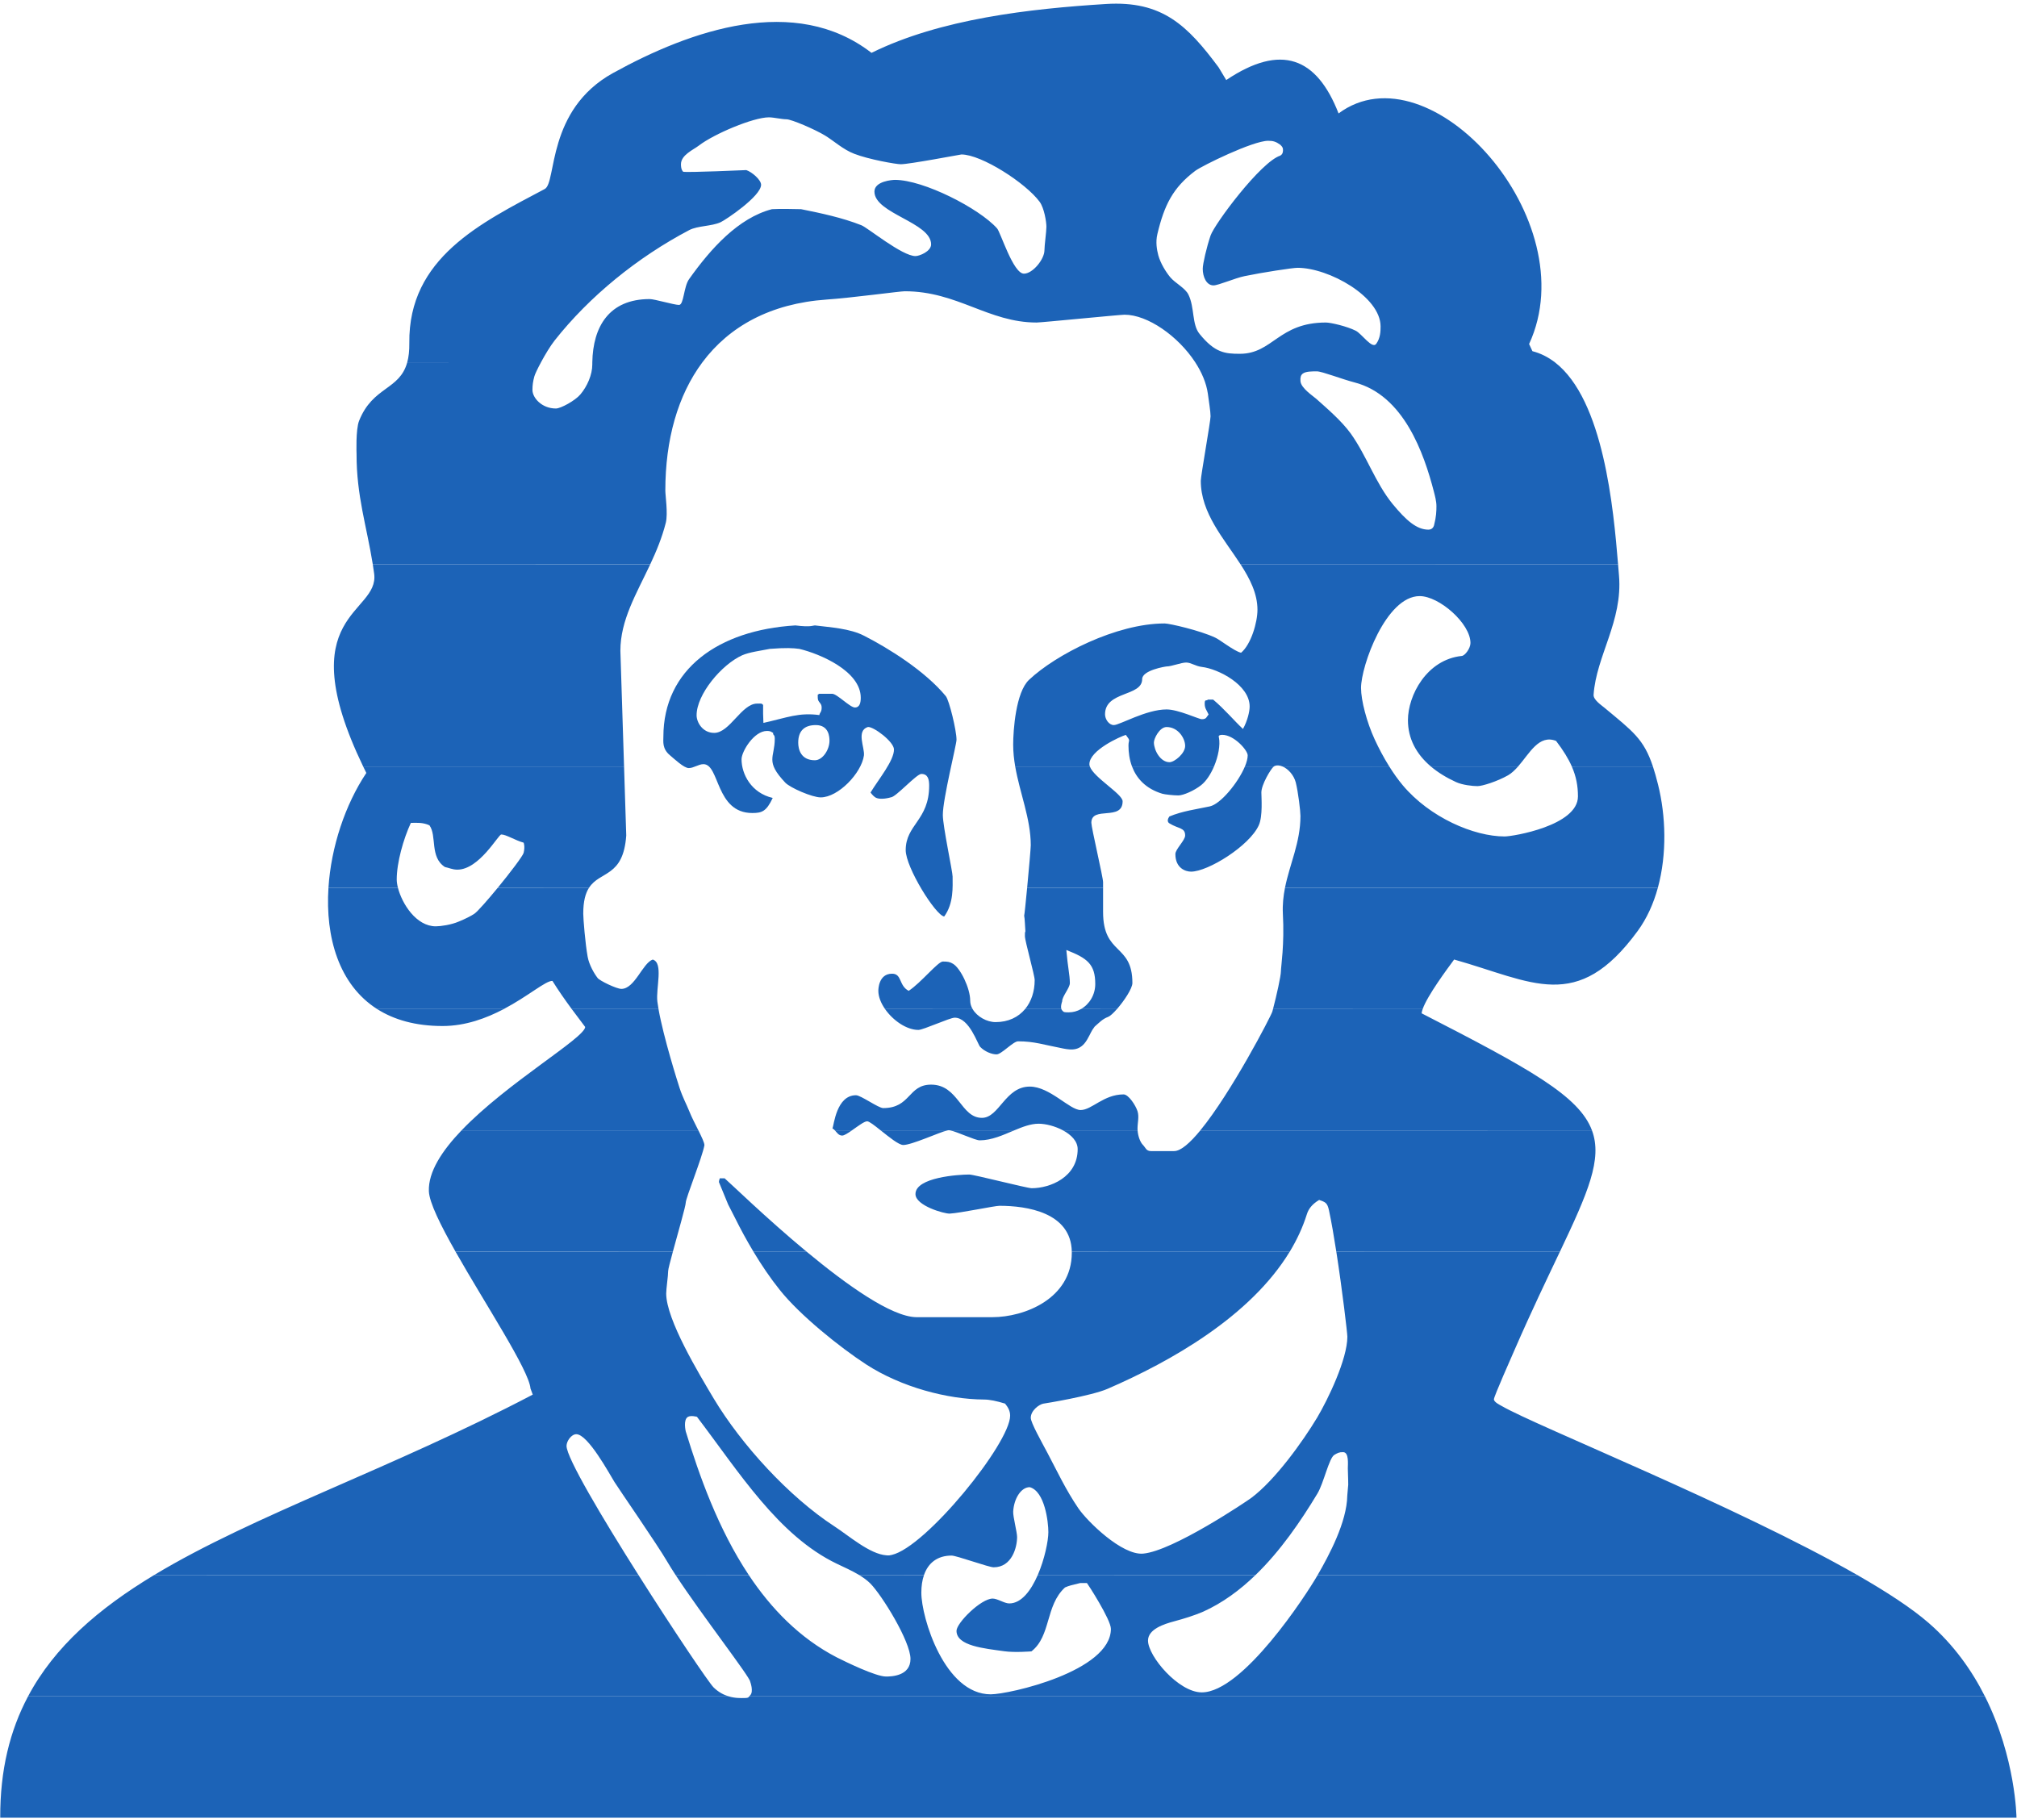 <?xml version="1.0" encoding="UTF-8" standalone="no"?>
<!-- Created with Inkscape (http://www.inkscape.org/) -->

<svg
   xmlns:dc="http://purl.org/dc/elements/1.1/"
   xmlns:cc="http://creativecommons.org/ns#"
   xmlns:rdf="http://www.w3.org/1999/02/22-rdf-syntax-ns#"
   xmlns:svg="http://www.w3.org/2000/svg"
   xmlns="http://www.w3.org/2000/svg"
   xmlns:sodipodi="http://sodipodi.sourceforge.net/DTD/sodipodi-0.dtd"
   xmlns:inkscape="http://www.inkscape.org/namespaces/inkscape"
   version="1.1"
   id="svg2"
   xml:space="preserve"
   width="532"
   height="480"
   viewBox="0 0 532 480"
   sodipodi:docname="goethe_head_blue.svg"
   inkscape:version="0.92.1 r"><defs
     id="defs6" /><sodipodi:namedview
     pagecolor="#ffffff"
     bordercolor="#666666"
     borderopacity="1"
     objecttolerance="10"
     gridtolerance="10"
     guidetolerance="10"
     inkscape:pageopacity="0"
     inkscape:pageshadow="2"
     inkscape:window-width="958"
     inkscape:window-height="1047"
     id="namedview4"
     showgrid="false"
     inkscape:zoom="0.78551432"
     inkscape:cx="178.29619"
     inkscape:cy="361.45477"
     inkscape:window-x="3520"
     inkscape:window-y="16"
     inkscape:window-maximized="0"
     inkscape:current-layer="g10" /><g
     id="g10"
     inkscape:groupmode="layer"
     inkscape:label="ink_ext_XXXXXX"
     transform="matrix(1.333,0,0,-1.333,0,480)"><g
       id="g12"
       transform="scale(0.1)"><path
         d="m 1441.65,244.102 c 13.64,-4.063 25.54,-3.313 31.22,-3.313 7.67,0 8.11,1.164 9.71,3.332 l 2444.96,-0.019 C 3988.81,122.195 3989.97,4.102 3989.97,4.102 L 0.477,4.105 C 0.062,98.16 19.637,176.586 55.504,244.074 l 1386.146,0.028"
         style="fill:#1c63b7;fill-opacity:1;fill-rule:evenodd;stroke:none"
         id="path14"
         inkscape:connector-curvature="0" /><path
         d="m 1263.4,484.102 c 69.03,-109.055 139.14,-213.02 148.52,-222.239 9.74,-9.578 20.17,-14.843 29.73,-17.718 L 55.504,244.102 C 107.828,342.531 194.82,417.703 304.969,484.148 Z m 218.23,0 c 44.05,-66.133 100.46,-124.754 174.03,-162.86 17.4,-8.699 76.77,-37.914 97.55,-37.914 10.64,0 48.34,0.965 48.34,34.801 0,34.801 -56.15,125.586 -79.35,149.266 -6.21,6.214 -13.8,11.695 -22.01,16.671 l 128.09,0.036 c -3.51,-10.075 -5.25,-21.852 -5.25,-34.911 0,-49.304 45.92,-201.082 137.27,-201.082 36.25,0 237.81,45.438 237.81,129.543 0,18.368 -46,89.336 -47.47,90.727 h -13.03 c -15.07,-3.586 -22.61,-5.262 -30.26,-8.754 -39.21,-35.844 -27.4,-95.914 -66.45,-126.492 0,0 -32.76,-2.695 -53.38,0.191 -39.84,5.574 -94.89,10.492 -94.89,40.461 0,15.465 48.33,63.801 71.53,63.801 9.67,0 23.18,-9.617 32.84,-9.617 24.16,0 43.23,25.883 56.38,56.199 l 430.8,-0.066 c -30.74,-29.731 -64.99,-55.051 -103.19,-72.301 -17.88,-7.735 -37.9,-13.914 -57.72,-19.235 -19.81,-5.312 -51.7,-15.398 -51.7,-38.117 0,-30.933 60.42,-102.472 106.34,-102.472 81.21,0 206.61,192.859 228.36,230.566 0.3,0.508 0.6,1.02 0.9,1.539 l 1067.99,0.02 c 58.2,-33.329 107.44,-65.504 140.97,-94.641 50.27,-43.68 86,-94.859 111.41,-145.391 l -2444.96,0.032 c 0.42,0.586 0.92,1.218 1.64,1.921 7.62,7.356 0.16,27.157 0.16,27.157 0.08,8.617 -96.13,132.453 -147.5,210.949 l 144.75,-0.027"
         style="fill:#1c63b7;fill-opacity:1;fill-rule:evenodd;stroke:none"
         id="path16"
         inkscape:connector-curvature="0" /><path
         d="m 1331.41,1124.1 c -5.31,-19.49 -9.34,-35.1 -9.34,-38.39 0,-9.66 -3.87,-34.8 -3.87,-44.47 0,-51.717 65.04,-159.052 94.05,-207.869 54.61,-90.875 148.31,-194.062 239.12,-253.086 28.28,-18.379 69.68,-54.84 102.56,-57.097 4.21,-0.528 7.23,-0.086 10.46,0.765 67.58,15.133 234.36,221.141 234.36,275.61 0,9.664 -4.28,16.66 -10.02,23.832 -16.48,5.082 -30.57,8.07 -42.17,8.07 -72.02,0.484 -162.81,24.34 -232.42,69.289 -52.68,34.32 -131.49,97.711 -171.12,147.496 -18.45,22.93 -36.12,49.06 -52.21,75.84 l 105.14,0.01 c 79.13,-65.65 167.46,-128.78 216.94,-129.674 h 150.79 c 62.84,0 157.09,36.254 157.09,127.614 0,0.68 -0.01,1.37 -0.02,2.05 l 431.23,0.01 c -77.85,-128.366 -235.71,-217.479 -360.44,-271.459 -32.39,-14.016 -123.28,-28.868 -127.14,-29.352 -8.22,-1.449 -24.83,-13.508 -24.83,-28.008 0,-9.672 21.01,-46.828 33.57,-70.511 17.89,-33.836 36,-72.512 60.66,-108.625 17.59,-25.762 86.22,-93.321 128.11,-89.618 58.97,5.215 205.05,103.578 214.09,110.336 47.4,35.481 101.75,111.504 130.26,158.871 21.27,35.77 59.73,115.551 59.73,160.02 0,6.953 -9.93,91.566 -21.86,168.416 l 442.46,-0.07 c -25.21,-53.16 -55.86,-116.64 -89.67,-194.256 -4.99,-11.442 -40.75,-91.989 -40.92,-97.828 -0.17,-5.668 11.77,-11.262 15.45,-13.395 68.67,-39.879 462.87,-196.785 703.71,-334.558 l -1067.99,0.039 c 22.76,39.324 57.86,104.945 58.67,157.222 2.34,31.856 2.34,7.168 1.08,54.035 0.01,7.809 2.56,31.586 -9.1,31.961 -8.05,0.262 -11.28,-1.769 -17.45,-5.316 -10.69,-6.141 -21.15,-55.938 -33.51,-76.465 -33.03,-54.851 -73.32,-113.797 -122.68,-161.48 l -430.8,0.043 c 13.69,31.609 20.99,67.957 20.99,84.964 0,20.301 -7.07,80.684 -36.78,88.938 -17.16,0.113 -31.38,-22.484 -32.82,-48.34 -0.54,-9.648 7.73,-40.598 7.73,-50.269 0,-20.301 -10.15,-59.934 -46.4,-59.934 -9.67,0 -73.47,23.199 -83.14,23.199 -28.21,0 -46.38,-14.578 -54.68,-38.523 l -128.09,-0.035 c -14.16,8.543 -30.19,15.621 -44.26,22.351 -116.01,55.586 -194.09,182.137 -276.86,290.817 0,0 -11.76,3.289 -17.82,-0.106 -9.89,-5.543 -4.37,-28.738 -4.37,-28.738 26.42,-86.383 63.75,-192.59 124.75,-284.262 l -144.75,-0.062 c -6.26,9.593 -11.86,18.488 -16.53,26.418 -20.3,34.804 -96.69,145.05 -104.43,157.617 -9.67,15.465 -52.39,94.691 -75.59,94.691 -9.67,0 -19.34,-13.539 -19.34,-23.207 0,-23.406 70.63,-142.211 142.41,-255.562 l -958.427,0.043 C 502.406,603.25 774.227,694.313 1054.14,841.188 l -4.47,12.093 c -2.99,36.348 -89.721,167.379 -148.295,270.769 l 430.035,0.05"
         style="fill:#1c63b7;fill-opacity:1;fill-rule:evenodd;stroke:none"
         id="path18"
         inkscape:connector-curvature="0" /><path
         d="m 1381.87,1364.1 c 6.52,-13.06 11.94,-24.43 11.94,-29.39 -4.15,-23.69 -36.94,-104.75 -36.94,-113.66 0,-6.37 -15.15,-59.02 -25.46,-96.9 l -430.035,-0.05 c -29.594,52.2 -52,97.39 -52.777,119.74 -1.325,38.12 25.902,79.8 64.695,120.33 z m 303.86,0 c -7.99,-5.56 -15.36,-10.29 -19.32,-10.29 -7.09,0 -10.47,6.01 -14.45,10.33 z m 188.8,0 c -15.55,-3.67 -71.42,-29.39 -87.58,-28.93 -8.83,0.26 -27.97,15.85 -44.43,28.99 z m 132.2,0 c -21.76,-9.19 -44.51,-19.72 -68.31,-19.72 -8.9,0 -45.02,17.03 -58.22,19.73 z m 244.19,0 c 0.76,-10.89 4.92,-23.16 10.59,-28.82 5.32,-5.32 6.2,-12.17 15.87,-12.17 h 45.91 c 13.17,0 31.55,16.28 51.8,40.93 l 774.86,0.06 c 21.22,-56.68 -7.95,-123.33 -63.36,-240.05 l -442.46,0.05 c -4.67,30.09 -9.63,58.92 -14.44,81.48 -3.36,15.77 -7.54,16.61 -19.56,20.85 -13.34,-8.03 -20.9,-17.29 -24.29,-28.41 -8.18,-25.97 -19.7,-50.61 -33.86,-73.96 l -431.23,0.04 c -1.52,77.91 -89.38,90.74 -143.05,90.74 -9.67,0 -77.77,-14.41 -98.6,-15.46 -10.14,-0.52 -67.67,15.46 -67.67,38.66 0,33.35 86.03,38.67 106.34,38.67 9.66,0 114.07,-27.07 123.73,-27.07 36.25,0 90.87,21.75 90.87,77.34 0,15.56 -12.75,28.35 -29.03,37.13 z m -760.11,-240 c -13.42,22.33 -25.74,45.11 -36.51,66.88 -3.71,7.58 -8.69,17.07 -13.6,26.61 l -18.22,44.29 c 0.62,6.24 2.02,5.97 1.59,7.38 h 9.69 c 11.38,-9.65 82.06,-78.7 162.19,-145.17 l -105.14,0.01"
         style="fill:#1c63b7;fill-opacity:1;fill-rule:evenodd;stroke:none"
         id="path20"
         inkscape:connector-curvature="0" /><path
         d="m 996.754,1604.1 c -34.301,-18.02 -75.551,-33.51 -121.086,-33.51 -53.414,0 -96.09,12.35 -129.348,33.51 z m 306.236,0 c 9.97,-56.51 38.31,-145.83 41.59,-155.82 6.35,-19.37 13.6,-32.11 19.4,-46.61 4.48,-11.31 11.68,-25.21 17.89,-37.6 l -468.573,0.03 c 90.193,94.29 242.913,182.25 244.643,204.56 -8.91,11.75 -17.84,23.54 -26.61,35.46 z m 621.52,0 c 8.81,-15.08 28.2,-25.77 45.45,-25.77 25.27,0 45.1,9.84 58.35,25.77 h 71.82 c 0.29,-0.83 0.71,-1.59 1.26,-2.24 3.59,-4.22 3.91,-4.2 13.58,-4.2 8.49,0 16.62,2.3 23.83,6.38 l 71.22,0.06 c -6.86,-7.87 -13.27,-13.78 -17.19,-15.35 -11.6,-4.34 -17.15,-10.98 -26.78,-19.24 -7.95,-10.46 -6.69,-11.72 -15.04,-25.95 -13.26,-22.61 -30.74,-20.67 -46.89,-17.57 -39.33,7.53 -57.3,14.31 -89.69,14.31 -9.66,0 -32.86,-25.84 -42.53,-25.84 -9.67,0 -23.74,5.69 -32.45,14.88 -4.83,4.83 -21.4,57.74 -50.4,57.74 -9.67,0 -62.16,-24.22 -71.82,-24.22 -23.48,0 -50.28,18.74 -65.93,41.18 z m 890.45,0 c -1.11,-3.2 -1.81,-6.01 -2.03,-8.37 213.16,-109.41 311.52,-163.32 337.02,-231.56 l -774.86,-0.07 c 61.51,74.81 140.26,226.99 142.44,234.99 0.44,1.61 0.89,3.27 1.34,4.99 z m -1163,-240 c -1.44,1.61 -2.96,2.95 -4.77,3.71 2.93,6.86 7.87,65.8 46.54,65.8 9.66,0 44.23,-25.42 53.9,-25.42 54.62,0 48.82,46.4 94.73,46.4 54.14,0 58.49,-65.74 100.54,-65.74 34.31,0 45.91,61.87 94.74,61.87 39.63,0 78.78,-46.4 100.53,-46.4 22.23,0 45.44,30.93 85.07,30.93 9.67,0 23.77,-21.36 27.64,-33.45 3.38,-11.11 -0.09,-22.62 -0.09,-34.22 0,-1.15 0.04,-2.32 0.13,-3.51 l -147.58,0.03 c -15.57,8.42 -34.36,13.15 -48.3,13.15 -15.53,0 -31.63,-6.19 -48.31,-13.2 l -126.53,0.05 c -1.14,0.24 -2.11,0.36 -2.87,0.36 -0.68,0 -1.63,-0.14 -2.8,-0.42 l -132.01,0.06 c -12.03,9.66 -22.63,17.94 -26.71,17.94 -5.71,0 -18.54,-9.85 -30.08,-17.91 l -33.77,-0.03"
         style="fill:#1c63b7;fill-opacity:1;fill-rule:evenodd;stroke:none"
         id="path22"
         inkscape:connector-curvature="0" /><path
         d="m 787.398,1844.1 c 8.106,-31.57 36.102,-76.24 74.934,-76.24 9.664,0 30.711,3.05 45.211,9.33 12.082,4.84 24.754,11.27 31.02,15.51 6.308,4.26 26.156,26.85 46.324,51.43 l 180.523,-0.03 c -6.88,-10.81 -11.34,-26.32 -11.34,-51.15 0,-9.68 3.9,-58.84 8.73,-85.43 2.91,-15.95 12.93,-33.2 19.7,-41.9 3.87,-5.32 37.31,-21.55 46.98,-21.55 26.58,0 41.95,50.97 62.05,58.01 21.74,-6.2 5.91,-57.02 9.19,-83.2 0.58,-4.58 1.34,-9.54 2.27,-14.78 h -171.66 c -13.37,18.19 -26.34,36.66 -38.23,55.74 -13.13,0.69 -47.76,-30.09 -96.346,-55.69 L 746.32,1604.1 c -75.797,48.22 -102.707,142.19 -96.414,240.06 z m 1395.242,0 v -47.78 c 0,-86.52 58,-61.87 58,-140.65 0,-10.78 -16.31,-35.33 -30.62,-51.62 l -71.22,0.05 c 16.62,9.31 28.37,28.06 28.37,49.63 0,39.16 -15.69,51.09 -57.23,67.29 3.11,-36.56 6.74,-47.73 6.97,-65.35 0.12,-9.67 -15.48,-26.59 -15.19,-36.26 0,0 -3.65,-9.45 -1.59,-15.3 l -71.82,-0.01 c 12.35,14.85 18.99,34.98 18.99,57.37 0,9.67 -19.33,77.34 -19.33,87 0,9.67 -0.06,5.33 0.96,9.51 -0.97,11.92 -1,23.72 -2.42,30.93 0.58,1.47 3.17,26.61 5.88,55.18 z m 1097.71,0 c -8.53,-31.17 -21.58,-60.45 -39.99,-85.59 -119.91,-163.74 -207.86,-100.07 -363.09,-56.36 -13.91,-18.92 -52.82,-71.11 -62.31,-98.11 l -296.09,0.06 c 7.05,26.71 15.65,65.69 15.65,74.77 0,9.67 7.25,52.3 3.86,114.17 -0.86,18.02 0.98,34.83 4.21,51.05 z m -1529.05,-240 c -8.2,11.7 -13.34,24.47 -13.34,36.1 0,2.42 0.16,33.92 27.23,33.92 19.81,0 12.94,-23.54 32.8,-33.92 24.18,15.79 57.91,58 67.57,58 9.67,0 13.99,-0.68 20.27,-4.55 14.5,-8.7 33.87,-48.13 33.87,-72.78 0,-5.95 1.78,-11.64 4.81,-16.82 l -173.21,0.05"
         style="fill:#1c63b7;fill-opacity:1;fill-rule:evenodd;stroke:none"
         id="path24"
         inkscape:connector-curvature="0" /><path
         d="m 1234.81,2084.1 4.33,-136.44 c -5.87,-83.31 -51.94,-69.61 -73.73,-103.62 l -180.523,0.06 c 24.633,30.05 49.743,63.05 51.243,69.25 3.07,12.68 0,20.04 0,20.04 -16.73,4.55 -34.59,16.22 -44.263,16.22 -5.801,0 -43.504,-69.61 -87.004,-69.61 -9.664,0 -17.043,3.83 -24.422,5.18 -30.601,19.65 -15.574,61.68 -30.691,82.54 -12.66,6.01 -26.09,5.08 -36.805,4.78 -14.726,-31.77 -27.949,-78.48 -27.949,-111.84 0,-4.73 0.824,-10.39 2.402,-16.55 l -137.492,-0.01 c 5.211,81.04 33.153,164.67 74.953,227.26 -2.14,4.31 -4.218,8.55 -6.238,12.74 z m 921.66,0 c 7.9,-22.01 64.84,-54.42 64.84,-68.81 0,-40.12 -61.87,-8.22 -61.87,-42.54 0,-9.66 23.2,-107.79 23.2,-117.45 v -11.2 h -150.25 c 3.48,36.56 7.18,78.76 7.18,84.19 0,52.18 -21.61,102.86 -30.78,155.82 z m 245.62,0 c -6.46,-15.2 -15.36,-28.91 -25.38,-36.84 -14.01,-11.12 -35.53,-20.37 -45.2,-20.37 -9.67,0 -27.18,2.01 -31.56,3.33 -33.31,10.05 -51.29,30.77 -60.02,53.93 z m 118.18,0 c -6.15,-5.39 -24.42,-35.84 -24.42,-51.41 0,-9.67 3.07,-47.05 -5.14,-64.93 -18.37,-40.61 -100.23,-91.68 -134.07,-91.68 -10.14,0 -30.93,6.28 -30.93,34.8 0,9.67 19.33,27.07 19.33,36.74 0,15.95 -12.97,12.74 -31.18,24.04 0,0 -7.21,3.75 0,13.57 26.14,10.88 52.86,14.15 79.92,19.95 21.49,4.61 56.13,46.97 69.5,78.98 z m 228.73,0 c 8.25,-13.2 17.21,-25.86 26.68,-37.18 53.65,-63.81 140.68,-101.23 201.59,-101.23 15.94,0 145,21.27 145,79.27 0,20.41 -3.34,39.05 -12.11,59.09 l 160.45,0.05 c 3.44,-10.41 6.78,-22.21 10.19,-35.94 15.3,-61.39 17.91,-137.03 -0.45,-204.09 l -737.76,0.03 c 9.41,47.32 30.6,89.63 30.6,142.19 0,9.67 -4.42,46.88 -9.25,66.22 -3.78,14.5 -14.9,26.78 -26.03,31.6 z m 254.73,0 c -6.09,-6.94 -12.53,-13.11 -19.71,-17.35 -21.26,-12.09 -50.93,-21.46 -60.59,-21.46 -9.67,0 -29.71,2.2 -42.27,7.95 -19.2,8.79 -35.95,19.09 -49.82,30.83 l 172.39,0.03"
         style="fill:#1c63b7;fill-opacity:1;fill-rule:evenodd;stroke:none"
         id="path26"
         inkscape:connector-curvature="0" /><path
         d="m 1286.58,2484.1 c -27.51,-58.6 -59.04,-110.28 -59.04,-171.06 l 7.27,-228.94 H 718.621 c -146.656,304.55 32.625,300.58 21.707,381.69 -0.832,6.18 -1.734,12.26 -2.687,18.25 z m 1915.06,0 c 0.66,-7.99 1.26,-15.42 1.83,-22.18 7.64,-90.22 -44.99,-158.82 -50.27,-235.88 -0.67,-9.85 15.27,-20.44 21.52,-25.65 56.08,-46.73 77.66,-61.53 95.89,-116.32 l -160.45,0.03 c -6.81,15.52 -16.88,31.93 -31.2,50.68 -34.01,13.2 -52.14,-24.35 -75.23,-50.67 l -172.39,-0.01 c -29.05,24.53 -45.48,55.36 -45.48,91.67 0,48.82 36.93,119.88 106.53,127.13 6.29,0.49 17.2,14.98 17.2,25.61 0,38.67 -61.86,92.81 -100.53,92.81 -66.7,0 -116.01,-138.25 -116.01,-181.75 0,-24.65 11.26,-67.59 27.01,-101.8 8.01,-17.39 17.83,-36 28.94,-53.72 l -211.09,0.05 c -5.94,2.58 -11.88,3.03 -16.73,0.58 -0.26,-0.14 -0.56,-0.36 -0.91,-0.65 l -56.99,0.07 c 3.47,8.37 5.5,15.99 5.5,22.06 0,10.15 -27.07,40.61 -50.26,40.61 -9.67,0 -6.66,-5.15 -6.66,-5.15 2.98,-15.15 -1.28,-37.61 -9.77,-57.56 l -162.16,0.04 c -5.08,13.55 -7.02,27.87 -7.02,41.4 0,12.57 4.94,7.9 -5.2,21.17 -10.37,-2.9 -72.14,-30.36 -72.14,-57.91 0,-1.51 0.31,-3.08 0.9,-4.72 l -147.68,0.06 c -2.46,14.26 -4.02,28.68 -4.02,43.33 0,28.52 5.19,103.49 31.29,128.14 52.69,49.79 172.68,111.61 268.38,111.61 9.67,0 69.77,-13.84 99.74,-27.86 9.18,-3.87 38.07,-27.19 51.52,-30.09 19.65,16.36 32.42,59.88 32.42,85.02 0,31.83 -14.68,60.94 -33.42,89.87 z m -893.33,-321.87 c -14.02,0 -25.36,-23.2 -25.13,-30.93 0.45,-15.71 13.05,-38.67 30.93,-38.67 9.67,0 31.45,17.52 30.93,32.87 -0.52,15.46 -14.5,36.73 -36.73,36.73 z m 38.67,127.61 c -9.67,0 -29,-7.73 -38.67,-7.73 -1.45,0 -48.33,-7.25 -48.33,-25.14 0,-34.8 -73.47,-23.2 -73.47,-69.6 0,-9.67 7.73,-21.27 17.4,-21.27 11.6,0 63.8,30.94 104.4,30.94 23.2,0 63.8,-19.34 69.6,-19.34 9.67,0 9.1,4.43 13.51,9.36 -4.04,8.9 -7.71,11.91 -7.71,21.58 0,9.66 3.3,4.43 6.39,7.83 h 10.35 c 22.63,-18.99 41.83,-42.07 58.98,-58.08 9.15,16.51 13.22,34.78 13.22,44.45 0,42.54 -61.64,74.42 -94.51,78.29 -12.57,1.45 -21.5,8.71 -31.16,8.71"
         style="fill:#1c63b7;fill-opacity:1;fill-rule:evenodd;stroke:none"
         id="path28"
         inkscape:connector-curvature="0" /><path
         d="m 1070.54,2884.1 c -6.78,-12.53 -11.94,-23.49 -13.14,-27.76 -2.72,-9.71 -3.86,-17.4 -3.86,-27.07 0,-15.46 18.36,-36.73 46.4,-36.73 9.67,0 38.21,15.67 48.36,27.76 13.54,15.95 23.66,38.94 23.66,59.25 0,1.51 0.01,3.02 0.04,4.52 l 217.93,0.03 c -48.98,-65.6 -73.45,-153.26 -73.45,-253.97 0,-9.67 5.37,-44.97 1.02,-63.33 -7.52,-29.81 -18.84,-56.91 -30.93,-82.67 l -548.929,-0.03 c -11.989,75.14 -32.379,135.88 -32.118,218.53 0,0 -1.957,48.1 5.016,65.59 27.246,68.34 80.203,60.39 95.301,115.83 z m 2005.96,0 c 96.77,-74.38 116.15,-290.6 125.14,-400 H 2454.7 c -33.05,51.04 -78.72,101.51 -78.72,165.36 0,9.68 19.33,117.95 19.33,127.61 0,9.67 -3.4,29.75 -5.33,44.74 -2.95,21.01 -12.08,42.37 -25.07,62.27 z m -470.45,-18.08 c -9.66,0 -22.47,0.29 -28.69,-4.74 -3.12,-2.52 -4.8,-6.71 -4.17,-14.6 1.09,-13.98 24.55,-28.99 31.44,-35.14 22.54,-20.15 49.64,-43.33 68.01,-68.47 31.41,-43.98 48.89,-97.73 82.72,-139.3 27.07,-32.87 47.9,-50.98 71.1,-50.98 9.67,0 11.18,9.28 11.18,9.28 4.24,16.22 4.61,27.58 4.61,37.25 0,9.66 -2.93,20.5 -5.19,29.2 -19.4,74.72 -59.25,190.49 -157.09,215.69 -24.07,6.2 -64.25,21.81 -73.92,21.81"
         style="fill:#1c63b7;fill-opacity:1;fill-rule:evenodd;stroke:none"
         id="path30"
         inkscape:connector-curvature="0" /><path
         d="m 805.84,2884.1 c 2.785,10.18 4.281,22.56 4.09,37.98 -2.094,168.4 141.773,237.86 267.98,304.85 23.96,12.72 3.06,156.59 135.18,229.52 154.14,85.1 360.03,156.8 511.33,39.87 136.42,67.35 313.46,87.29 463.89,96.67 111.73,6.97 161.51,-42.85 222.94,-125.38 l 15.07,-25.11 c 108.89,73.11 179.18,44.59 222.27,-66.05 180.8,134.18 490.64,-210.68 377.01,-456.3 l 6.56,-14.18 c 16.35,-4.21 31.07,-11.73 44.34,-21.92 l -711.59,0.05 c -33.95,51.98 -94.3,94.05 -139.74,94.05 -9.66,0 -164.33,-15.47 -174,-15.47 -95.71,0 -156.61,61.87 -261.01,61.87 -9.67,0 -105.02,-13.05 -154.8,-16.43 -110.59,-7.8 -192.39,-52.96 -245.43,-124.01 L 1172,2884.1 c 1.29,70.31 33.09,124.99 113.54,124.99 9.67,0 48.34,-11.6 58.01,-11.6 9.66,0 9.06,35.76 19.93,51.07 43.11,60.7 97.52,121.07 163.98,138.42 3.63,-0.02 10.93,1.1 57.64,-0.01 38.41,-7.7 81.58,-16.79 119.28,-31.77 12.57,-4.83 80.46,-61.04 107.05,-61.04 7.73,0 30.93,9.18 30.93,23.2 0,43.5 -112.14,60.91 -112.14,104.41 0,20.78 35.77,23.2 40.61,23.2 56.55,0 166.76,-56.39 202.05,-96.03 6.76,-7.25 31.89,-89.58 53.16,-89.58 17.39,0 40.59,28.52 40.59,46.4 0,9.67 3.87,36.74 3.87,46.41 0,9.66 -4.25,36.91 -13.43,49.48 -27.55,37.22 -115.14,93.59 -154.77,93.59 -1.45,0 -102.96,-19.34 -119.87,-19.34 -9.67,0 -63.6,9.55 -92.11,20.66 -21.75,8.22 -40.3,25.47 -57.7,36.1 -20.78,12.57 -66.74,32.19 -76.4,32.19 -9.67,0 -25.13,3.86 -34.8,3.86 -30.94,0 -108.71,-32.87 -138.69,-55.93 -10.87,-8.37 -35.32,-18.51 -35.32,-36.88 0,-9.66 2.69,-13.33 4.45,-14.9 9.95,-1.78 124.81,3.32 124.81,3.32 11.27,-3.78 29.28,-19.35 29.28,-29.02 0,-22.71 -70.4,-69.77 -80.07,-74.12 -17.88,-8.22 -45.05,-6.82 -61.97,-15.52 -102.95,-54.14 -197.82,-131.51 -266.46,-218.51 -8.64,-11 -18.91,-28.13 -26.91,-43 z m 1703.54,438.21 c -30.45,0 -131.26,-49.6 -144.38,-59.48 -44.28,-33.36 -61.22,-67.8 -74.9,-125.01 -3.83,-16.03 -1.06,-31.12 1.84,-42.24 4.35,-15.46 14.4,-32.14 23.58,-43.26 9.67,-11.6 29.72,-21.36 36,-34.41 12.57,-25.62 6.52,-58.86 22,-77.71 30.44,-37.7 50.79,-39.39 79.79,-39.39 65.26,0 76.37,61.87 170.14,61.87 9.67,0 41.83,-7.44 59.27,-16.31 11.82,-6.01 32.45,-36.93 40.39,-25.88 8.25,11.5 8.61,24.79 8.61,34.46 0,58.98 -102.47,116.01 -164.34,116.01 -9.67,0 -69.99,-9.22 -104.79,-16.48 -18.85,-3.86 -51.81,-18.32 -61.48,-18.32 -14.02,0 -21.26,16.92 -21.26,32.86 0,9.67 7.56,42.48 15.46,65.75 7.78,22.87 99.21,145.79 138.01,158.2 4.16,2.57 5.12,5.67 5.32,10.13 0.22,4.88 -0.82,7.04 -5.32,11.33 -8.67,6.3 -14.27,7.88 -23.94,7.88"
         style="fill:#1c63b7;fill-opacity:1;fill-rule:evenodd;stroke:none"
         id="path32"
         inkscape:connector-curvature="0" /><path
         d="m 1614.22,2166.1 c -22.72,0 -34.8,-11.6 -34.8,-34.8 0,-12.57 4.83,-34.8 32.87,-34.8 15.46,0 29,20.78 29,38.66 0,7.25 -0.97,30.94 -27.07,30.94 z m -90.99,150.81 c -19.59,-3.91 -40.3,-6.45 -54.8,-12.73 -40.61,-18.38 -90.09,-77.18 -90.09,-118.75 0,-13.53 11.61,-34.8 34.81,-34.8 30.93,0 54.13,58.01 85.06,58.01 9.67,0 8.31,0.56 11.75,-2.68 -0.14,-10.86 -0.14,-22.46 0.59,-35.58 48.05,10.76 69.56,20.87 110.74,15.53 0.66,5.32 4.53,5.32 4.53,14.99 0,9.67 -7.73,9.67 -7.73,19.34 0,9.66 -0.57,4.43 2.61,7.79 h 25.91 c 9.66,-0.06 35.28,-27.13 44.94,-27.13 9.67,0 11.61,9.67 11.61,19.34 0,52.69 -80.76,86.95 -121.58,96.65 -12.22,1.65 -26.45,2.49 -58.35,0.02 z m 50.45,46.4 c 31.12,-3.88 34.74,0 38.73,0 31.05,-3.88 69.39,-6.01 97.43,-20.51 48.34,-24.65 120.48,-69.61 161.57,-119.4 6.76,-8.22 21.22,-67.93 21.22,-86.3 0,-9.67 -27.14,-117.16 -27.07,-148.88 0.05,-22.86 19.33,-112.14 19.33,-121.81 0,-19.81 2.54,-52.84 -16.64,-79.12 -17,2.29 -76.16,97.01 -76.16,131.33 0,50.75 46.41,58.97 46.41,127.61 0,12.56 -2.42,23.2 -15.47,23.2 -9.67,0 -50.75,-46.41 -60.42,-46.32 0,0 -20.75,-6.41 -30.91,0.07 -4.34,2.77 -9.21,9.44 -9.21,9.44 16.24,26.72 46.4,62.91 46.4,85.14 0,15.47 -40.83,45.94 -51.77,44.52 -23.51,-7.69 -5.76,-40.9 -7.7,-56.37 -4.83,-34.81 -50.73,-82.89 -85.53,-82.89 -16.92,0 -60.37,18.98 -70.04,29.13 -40.6,43.02 -20.83,49.18 -20.83,86.88 0,9.67 -3.87,5.8 -3.3,12.17 -2.5,-0.57 -2.5,3.3 -12.17,3.3 -25.62,0 -50.27,-40.61 -50.27,-56.07 0,-29.48 19.26,-66.75 61.68,-76.5 -12.58,-26.84 -21.56,-29.84 -40.41,-29.84 -72.98,0 -64.28,96.67 -96.67,96.67 -9.67,0 -19.33,-7.73 -29,-7.73 -9.67,0 -28.3,17.84 -37,25.09 -15.95,13.05 -13.27,27.59 -13.27,36.78 0,133.89 109.12,211.23 261.07,220.41"
         style="fill:#1c63b7;fill-opacity:1;fill-rule:evenodd;stroke:none"
         id="path34"
         inkscape:connector-curvature="0" /></g></g></svg>